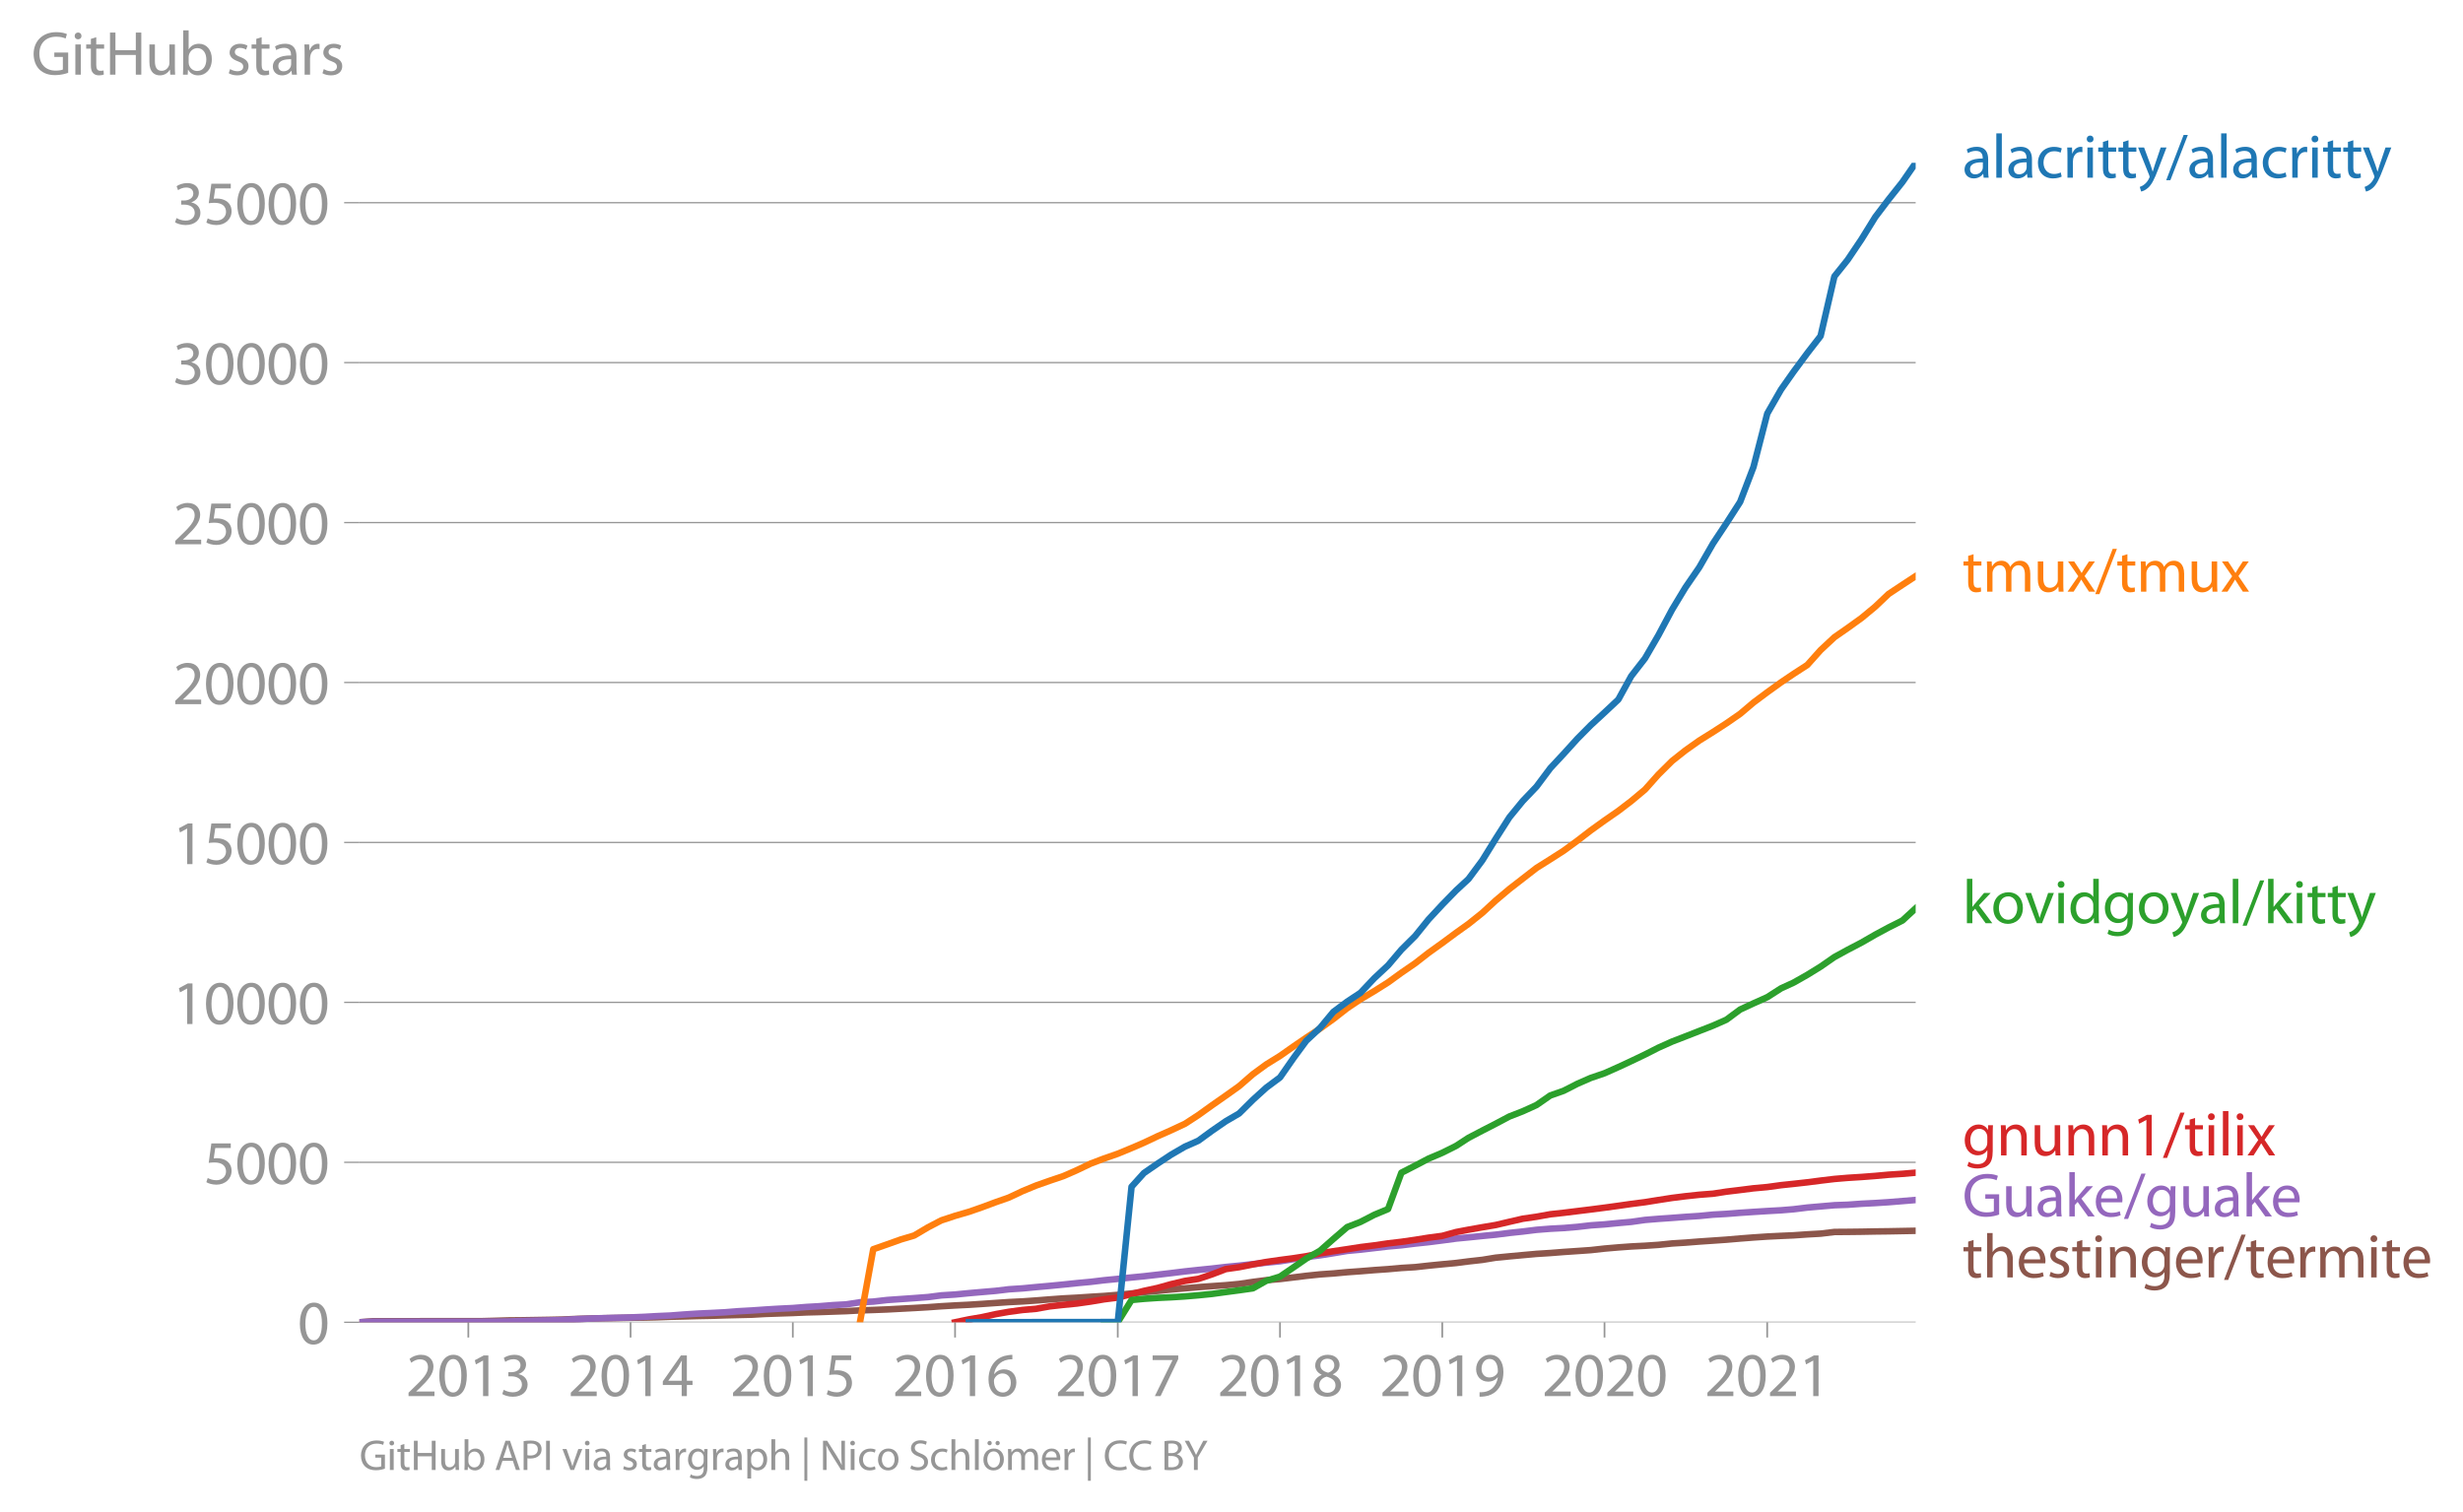 <svg height="462.676" viewBox="0 0 565.194 347.007" width="753.592" xmlns="http://www.w3.org/2000/svg" xmlns:xlink="http://www.w3.org/1999/xlink"><defs><style>*{stroke-linecap:butt;stroke-linejoin:round}</style></defs><g id="figure_1"><path d="M0 347.007h565.194V0H0z" style="fill:none" id="patch_1"/><g id="axes_1"><path d="M82.476 303.48h357.12V37.368H82.476z" style="fill:none" id="patch_2"/><g id="matplotlib.axis_1"><g id="xtick_1"><g id="line2d_1"><defs><path d="M0 0v3.5" id="m210b935ca8" style="stroke:#969696;stroke-width:.4"/></defs><use style="fill:#969696;stroke:#969696;stroke-width:.4" x="107.468" xlink:href="#m210b935ca8" y="303.48"/></g><g style="fill:#969696" transform="matrix(.14 0 0 -.14 93.104 320.42)" id="text_1"><defs><path d="M2944 0v467H1075v13l333 307c877 845 1434 1466 1434 2234 0 595-378 1209-1274 1209-480 0-890-179-1178-422l180-397c192 160 505 352 883 352 621 0 825-390 825-813-6-627-486-1164-1548-2176L288 346V0h2656z" id="MyriadPro-Regular-32" transform="scale(.016)"/><path d="M1677 4230c-845 0-1447-768-1447-2163C243 691 794-70 1606-70c922 0 1447 780 1447 2195 0 1325-499 2105-1376 2105zm-32-435c582 0 845-672 845-1696 0-1062-276-1734-852-1734-512 0-844 614-844 1696 0 1133 358 1734 851 1734z" id="MyriadPro-Regular-30" transform="scale(.016)"/><path d="M1510 0h544v4160h-480l-908-486 108-429 724 390h12V0z" id="MyriadPro-Regular-31" transform="scale(.016)"/><path d="M269 211C474 77 883-70 1350-70c999 0 1517 582 1517 1248 0 582-416 966-928 1068v13c512 186 768 551 768 979 0 506-371 992-1190 992-448 0-871-160-1088-320l147-409c179 128 499 275 832 275 518 0 730-294 730-627 0-493-519-704-928-704H896v-423h314c544 0 1068-249 1075-832 6-345-218-806-941-806-390 0-762 160-922 262L269 211z" id="MyriadPro-Regular-33" transform="scale(.016)"/></defs><use xlink:href="#MyriadPro-Regular-32"/><use x="51.3" xlink:href="#MyriadPro-Regular-30"/><use x="102.6" xlink:href="#MyriadPro-Regular-31"/><use x="153.9" xlink:href="#MyriadPro-Regular-33"/></g></g><g id="xtick_2"><use style="fill:#969696;stroke:#969696;stroke-width:.4" x="144.699" xlink:href="#m210b935ca8" y="303.48" id="line2d_2"/><g style="fill:#969696" transform="matrix(.14 0 0 -.14 130.336 320.42)" id="text_2"><defs><path d="M2560 0v1133h582v441h-582v2586h-608L96 1504v-371h1933V0h531zM666 1574v13l1017 1415c115 192 218 371 346 614h19c-13-218-19-435-19-653V1574H666z" id="MyriadPro-Regular-34" transform="scale(.016)"/></defs><use xlink:href="#MyriadPro-Regular-32"/><use x="51.3" xlink:href="#MyriadPro-Regular-30"/><use x="102.6" xlink:href="#MyriadPro-Regular-31"/><use x="153.9" xlink:href="#MyriadPro-Regular-34"/></g></g><g id="xtick_3"><use style="fill:#969696;stroke:#969696;stroke-width:.4" x="181.931" xlink:href="#m210b935ca8" y="303.48" id="line2d_3"/><g style="fill:#969696" transform="matrix(.14 0 0 -.14 167.568 320.42)" id="text_3"><defs><path d="M2771 4160H781L512 2163c154 19 339 45 576 45 832 0 1190-384 1197-922 0-556-455-902-986-902-377 0-717 128-889 230L269 186C467 58 851-70 1306-70c902 0 1548 608 1548 1420 0 525-268 884-595 1069-256 154-576 224-896 224-153 0-243-13-339-25l160 1068h1587v474z" id="MyriadPro-Regular-35" transform="scale(.016)"/></defs><use xlink:href="#MyriadPro-Regular-32"/><use x="51.3" xlink:href="#MyriadPro-Regular-30"/><use x="102.6" xlink:href="#MyriadPro-Regular-31"/><use x="153.9" xlink:href="#MyriadPro-Regular-35"/></g></g><g id="xtick_4"><use style="fill:#969696;stroke:#969696;stroke-width:.4" x="219.163" xlink:href="#m210b935ca8" y="303.48" id="line2d_4"/><g style="fill:#969696" transform="matrix(.14 0 0 -.14 204.8 320.42)" id="text_4"><defs><path d="M2662 4224c-102 0-243-6-409-32-525-64-986-275-1331-614-410-410-704-1056-704-1876C218 621 800-70 1690-70c864 0 1382 704 1382 1465 0 813-518 1344-1254 1344-461 0-807-217-1005-480h-19c96 685 563 1331 1446 1479 160 25 307 32 422 25v461zM1690 365c-589 0-903 505-916 1190 0 103 26 186 64 250 154 301 468 512 807 512 518 0 857-359 857-954s-326-998-806-998h-6z" id="MyriadPro-Regular-36" transform="scale(.016)"/></defs><use xlink:href="#MyriadPro-Regular-32"/><use x="51.3" xlink:href="#MyriadPro-Regular-30"/><use x="102.6" xlink:href="#MyriadPro-Regular-31"/><use x="153.9" xlink:href="#MyriadPro-Regular-36"/></g></g><g id="xtick_5"><use style="fill:#969696;stroke:#969696;stroke-width:.4" x="256.497" xlink:href="#m210b935ca8" y="303.48" id="line2d_5"/><g style="fill:#969696" transform="matrix(.14 0 0 -.14 242.134 320.42)" id="text_5"><defs><path d="M365 4160v-467h2035v-13L595 0h583l1811 3789v371H365z" id="MyriadPro-Regular-37" transform="scale(.016)"/></defs><use xlink:href="#MyriadPro-Regular-32"/><use x="51.3" xlink:href="#MyriadPro-Regular-30"/><use x="102.6" xlink:href="#MyriadPro-Regular-31"/><use x="153.9" xlink:href="#MyriadPro-Regular-37"/></g></g><g id="xtick_6"><use style="fill:#969696;stroke:#969696;stroke-width:.4" x="293.729" xlink:href="#m210b935ca8" y="303.48" id="line2d_6"/><g style="fill:#969696" transform="matrix(.14 0 0 -.14 279.366 320.42)" id="text_6"><defs><path d="M1062 2170c-512-218-825-589-825-1114C237 448 762-70 1632-70c794 0 1414 486 1414 1209 0 506-320 871-838 1075v20c512 243 685 620 685 972 0 519-403 1024-1210 1024-729 0-1286-448-1286-1107 0-358 198-717 659-934l6-19zm583-1831c-531 0-851 371-832 794 0 397 262 717 749 857 563-160 915-403 915-908 0-423-327-743-832-743zm6 3488c506 0 704-345 704-678 0-378-275-634-633-755-480 128-794 352-794 768 0 358 256 665 723 665z" id="MyriadPro-Regular-38" transform="scale(.016)"/></defs><use xlink:href="#MyriadPro-Regular-32"/><use x="51.3" xlink:href="#MyriadPro-Regular-30"/><use x="102.6" xlink:href="#MyriadPro-Regular-31"/><use x="153.9" xlink:href="#MyriadPro-Regular-38"/></g></g><g id="xtick_7"><use style="fill:#969696;stroke:#969696;stroke-width:.4" x="330.961" xlink:href="#m210b935ca8" y="303.48" id="line2d_7"/><g style="fill:#969696" transform="matrix(.14 0 0 -.14 316.598 320.42)" id="text_7"><defs><path d="M614-64c135-6 314 0 519 32 448 51 889 243 1209 557 410 397 717 1037 717 1952 0 1062-525 1753-1376 1753S262 3539 262 2752c0-710 480-1274 1229-1274 416 0 749 167 979 448h20c-77-492-276-857-551-1107-237-224-544-358-870-403-192-19-333-32-455-19V-64zm1024 3866c589 0 852-544 852-1255 0-89-20-153-52-205-147-249-441-435-819-435-486 0-800 365-800 883 0 589 339 1012 813 1012h6z" id="MyriadPro-Regular-39" transform="scale(.016)"/></defs><use xlink:href="#MyriadPro-Regular-32"/><use x="51.3" xlink:href="#MyriadPro-Regular-30"/><use x="102.6" xlink:href="#MyriadPro-Regular-31"/><use x="153.9" xlink:href="#MyriadPro-Regular-39"/></g></g><g id="xtick_8"><use style="fill:#969696;stroke:#969696;stroke-width:.4" x="368.193" xlink:href="#m210b935ca8" y="303.48" id="line2d_8"/><g style="fill:#969696" transform="matrix(.14 0 0 -.14 353.83 320.42)" id="text_8"><use xlink:href="#MyriadPro-Regular-32"/><use x="51.3" xlink:href="#MyriadPro-Regular-30"/><use x="102.6" xlink:href="#MyriadPro-Regular-32"/><use x="153.9" xlink:href="#MyriadPro-Regular-30"/></g></g><g id="xtick_9"><use style="fill:#969696;stroke:#969696;stroke-width:.4" x="405.527" xlink:href="#m210b935ca8" y="303.48" id="line2d_9"/><g style="fill:#969696" transform="matrix(.14 0 0 -.14 391.163 320.42)" id="text_9"><use xlink:href="#MyriadPro-Regular-32"/><use x="51.3" xlink:href="#MyriadPro-Regular-30"/><use x="102.6" xlink:href="#MyriadPro-Regular-32"/><use x="153.9" xlink:href="#MyriadPro-Regular-31"/></g></g></g><g id="matplotlib.axis_2"><g id="ytick_1"><path clip-path="url(#pfa9bea410c)" d="M82.476 303.48h357.12" style="fill:none;stroke:#969696;stroke-linecap:square;stroke-width:.3" id="line2d_10"/><g id="line2d_11"><defs><path d="M0 0h-3.5" id="mf77816d823" style="stroke:#969696;stroke-width:.3"/></defs><use style="fill:#969696;stroke:#969696;stroke-width:.3" x="82.476" xlink:href="#mf77816d823" y="303.48"/></g><use xlink:href="#MyriadPro-Regular-30" style="fill:#969696" transform="matrix(.14 0 0 -.14 68.295 308.45)" id="text_10"/></g><g id="ytick_2"><path clip-path="url(#pfa9bea410c)" d="M82.476 266.772h357.12" style="fill:none;stroke:#969696;stroke-linecap:square;stroke-width:.3" id="line2d_12"/><use style="fill:#969696;stroke:#969696;stroke-width:.3" x="82.476" xlink:href="#mf77816d823" y="266.772" id="line2d_13"/><g style="fill:#969696" transform="matrix(.14 0 0 -.14 46.75 271.742)" id="text_11"><use xlink:href="#MyriadPro-Regular-35"/><use x="51.3" xlink:href="#MyriadPro-Regular-30"/><use x="102.6" xlink:href="#MyriadPro-Regular-30"/><use x="153.9" xlink:href="#MyriadPro-Regular-30"/></g></g><g id="ytick_3"><path clip-path="url(#pfa9bea410c)" d="M82.476 230.063h357.12" style="fill:none;stroke:#969696;stroke-linecap:square;stroke-width:.3" id="line2d_14"/><use style="fill:#969696;stroke:#969696;stroke-width:.3" x="82.476" xlink:href="#mf77816d823" y="230.063" id="line2d_15"/><g style="fill:#969696" transform="matrix(.14 0 0 -.14 39.568 235.033)" id="text_12"><use xlink:href="#MyriadPro-Regular-31"/><use x="51.3" xlink:href="#MyriadPro-Regular-30"/><use x="102.6" xlink:href="#MyriadPro-Regular-30"/><use x="153.9" xlink:href="#MyriadPro-Regular-30"/><use x="205.2" xlink:href="#MyriadPro-Regular-30"/></g></g><g id="ytick_4"><path clip-path="url(#pfa9bea410c)" d="M82.476 193.355h357.12" style="fill:none;stroke:#969696;stroke-linecap:square;stroke-width:.3" id="line2d_16"/><use style="fill:#969696;stroke:#969696;stroke-width:.3" x="82.476" xlink:href="#mf77816d823" y="193.355" id="line2d_17"/><g style="fill:#969696" transform="matrix(.14 0 0 -.14 39.568 198.325)" id="text_13"><use xlink:href="#MyriadPro-Regular-31"/><use x="51.3" xlink:href="#MyriadPro-Regular-35"/><use x="102.6" xlink:href="#MyriadPro-Regular-30"/><use x="153.9" xlink:href="#MyriadPro-Regular-30"/><use x="205.2" xlink:href="#MyriadPro-Regular-30"/></g></g><g id="ytick_5"><path clip-path="url(#pfa9bea410c)" d="M82.476 156.647h357.12" style="fill:none;stroke:#969696;stroke-linecap:square;stroke-width:.3" id="line2d_18"/><use style="fill:#969696;stroke:#969696;stroke-width:.3" x="82.476" xlink:href="#mf77816d823" y="156.647" id="line2d_19"/><g style="fill:#969696" transform="matrix(.14 0 0 -.14 39.568 161.617)" id="text_14"><use xlink:href="#MyriadPro-Regular-32"/><use x="51.3" xlink:href="#MyriadPro-Regular-30"/><use x="102.6" xlink:href="#MyriadPro-Regular-30"/><use x="153.9" xlink:href="#MyriadPro-Regular-30"/><use x="205.2" xlink:href="#MyriadPro-Regular-30"/></g></g><g id="ytick_6"><path clip-path="url(#pfa9bea410c)" d="M82.476 119.939h357.12" style="fill:none;stroke:#969696;stroke-linecap:square;stroke-width:.3" id="line2d_20"/><use style="fill:#969696;stroke:#969696;stroke-width:.3" x="82.476" xlink:href="#mf77816d823" y="119.939" id="line2d_21"/><g style="fill:#969696" transform="matrix(.14 0 0 -.14 39.568 124.909)" id="text_15"><use xlink:href="#MyriadPro-Regular-32"/><use x="51.3" xlink:href="#MyriadPro-Regular-35"/><use x="102.6" xlink:href="#MyriadPro-Regular-30"/><use x="153.9" xlink:href="#MyriadPro-Regular-30"/><use x="205.2" xlink:href="#MyriadPro-Regular-30"/></g></g><g id="ytick_7"><path clip-path="url(#pfa9bea410c)" d="M82.476 83.23h357.12" style="fill:none;stroke:#969696;stroke-linecap:square;stroke-width:.3" id="line2d_22"/><use style="fill:#969696;stroke:#969696;stroke-width:.3" x="82.476" xlink:href="#mf77816d823" y="83.231" id="line2d_23"/><g style="fill:#969696" transform="matrix(.14 0 0 -.14 39.568 88.2)" id="text_16"><use xlink:href="#MyriadPro-Regular-33"/><use x="51.3" xlink:href="#MyriadPro-Regular-30"/><use x="102.6" xlink:href="#MyriadPro-Regular-30"/><use x="153.9" xlink:href="#MyriadPro-Regular-30"/><use x="205.2" xlink:href="#MyriadPro-Regular-30"/></g></g><g id="ytick_8"><path clip-path="url(#pfa9bea410c)" d="M82.476 46.523h357.12" style="fill:none;stroke:#969696;stroke-linecap:square;stroke-width:.3" id="line2d_24"/><use style="fill:#969696;stroke:#969696;stroke-width:.3" x="82.476" xlink:href="#mf77816d823" y="46.523" id="line2d_25"/><g style="fill:#969696" transform="matrix(.14 0 0 -.14 39.568 51.493)" id="text_17"><use xlink:href="#MyriadPro-Regular-33"/><use x="51.3" xlink:href="#MyriadPro-Regular-35"/><use x="102.6" xlink:href="#MyriadPro-Regular-30"/><use x="153.9" xlink:href="#MyriadPro-Regular-30"/><use x="205.2" xlink:href="#MyriadPro-Regular-30"/></g></g><g style="fill:#969696" transform="matrix(.14 0 0 -.14 7.2 17.14)" id="text_18"><defs><path d="M3770 2266H2349v-448h877V531c-128-64-378-115-743-115-1005 0-1664 646-1664 1741 0 1081 685 1734 1735 1734 435 0 723-83 953-185l135 454c-186 90-576 198-1076 198-1446 0-2329-940-2336-2227 0-672 231-1248 602-1606 422-403 960-570 1613-570 582 0 1075 147 1325 237v2074z" id="MyriadPro-Regular-47" transform="scale(.016)"/><path d="M1030 0v3098H467V0h563zM749 4320c-205 0-352-154-352-352 0-192 141-346 339-346 224 0 365 154 358 346 0 198-134 352-345 352z" id="MyriadPro-Regular-69" transform="scale(.016)"/><path d="M595 3667v-569H115v-429h480V979c0-365 58-640 218-806C947 19 1158-70 1421-70c217 0 390 38 499 83l-26 422c-83-25-172-38-326-38-314 0-422 217-422 601v1671h806v429h-806v742l-551-173z" id="MyriadPro-Regular-74" transform="scale(.016)"/><path d="M486 4314V0h557v2022h2087V0h563v4314h-563V2509H1043v1805H486z" id="MyriadPro-Regular-48" transform="scale(.016)"/><path d="M3059 3098h-563V1197c0-103-19-205-51-288-103-250-365-512-743-512-512 0-691 397-691 985v1716H448V1286C448 198 1030-70 1517-70c550 0 877 326 1024 576h13l32-506h499c-19 243-26 525-26 845v2253z" id="MyriadPro-Regular-75" transform="scale(.016)"/><path d="M467 800c0-275-13-589-25-800h486l26 512h19c230-410 589-582 1037-582 691 0 1388 550 1388 1657 7 941-537 1581-1305 1581-499 0-858-224-1056-570h-13v1946H467V800zm557 998c0 90 19 167 32 231 115 429 474 691 858 691 601 0 921-531 921-1152 0-710-352-1190-941-1190-409 0-736 268-844 659-13 64-26 134-26 205v556z" id="MyriadPro-Regular-62" transform="scale(.016)"/><path d="M250 147C467 19 781-70 1120-70c736 0 1158 390 1158 934 0 461-275 730-812 934-404 154-589 269-589 525 0 231 185 423 518 423 288 0 512-103 634-180l141 410c-173 102-448 192-762 192-666 0-1069-410-1069-909 0-371 263-678 819-877 416-153 576-300 576-569 0-256-192-461-601-461-282 0-576 115-743 224L250 147z" id="MyriadPro-Regular-73" transform="scale(.016)"/><path d="M2643 1901c0 621-230 1267-1177 1267-391 0-762-109-1018-275l128-371c218 140 518 230 806 230 634 0 704-461 704-717v-64C890 1978 224 1568 224 819c0-448 320-889 947-889 442 0 775 217 947 460h20l44-390h512c-38 211-51 474-51 742v1159zm-544-858c0-57-13-121-32-179-89-262-345-518-749-518-288 0-531 172-531 537 0 602 698 711 1312 698v-538z" id="MyriadPro-Regular-61" transform="scale(.016)"/><path d="M467 0h557v1651c0 96 13 186 26 263 76 422 358 723 755 723 77 0 134-7 192-19v531c-51 13-96 19-160 19-378 0-717-262-858-678h-25l-20 608H442c19-288 25-602 25-967V0z" id="MyriadPro-Regular-72" transform="scale(.016)"/></defs><use xlink:href="#MyriadPro-Regular-47"/><use x="64.6" xlink:href="#MyriadPro-Regular-69"/><use x="88" xlink:href="#MyriadPro-Regular-74"/><use x="121.1" xlink:href="#MyriadPro-Regular-48"/><use x="186.3" xlink:href="#MyriadPro-Regular-75"/><use x="241.4" xlink:href="#MyriadPro-Regular-62"/><use x="298.3" xlink:href="#MyriadPro-Regular-20"/><use x="319.5" xlink:href="#MyriadPro-Regular-73"/><use x="359.1" xlink:href="#MyriadPro-Regular-74"/><use x="392.2" xlink:href="#MyriadPro-Regular-61"/><use x="440.4" xlink:href="#MyriadPro-Regular-72"/><use x="473.1" xlink:href="#MyriadPro-Regular-73"/></g></g><path clip-path="url(#pfa9bea410c)" d="m82.476 303.48 3.162-.243h9.385l3.06-.007 3.162-.007h9.385l2.856-.074 3.162-.095 3.06-.03 3.162-.05 3.06-.052 3.163-.066 3.162-.14 3.06-.088 3.162-.073 3.06-.052 3.162-.066 3.163-.036 2.856-.067 3.162-.117 3.06-.073 3.162-.089 3.06-.058 3.162-.103 3.163-.08 3.06-.074 3.162-.176 3.06-.103 3.162-.103 3.162-.14 2.857-.073 3.162-.11 3.06-.103 3.162-.169 3.06-.102 3.162-.118 3.163-.169 3.06-.161 3.162-.184 3.06-.22 3.162-.184 3.162-.154 2.958-.19 3.163-.22 3.06-.206 3.162-.155 3.06-.213 3.162-.25 3.162-.227 3.06-.161 3.163-.213 3.06-.184 3.162-.257 3.162-.323 2.856-.3 3.162-.287 3.06-.316 3.163-.279 3.06-.264 3.162-.228 3.162-.22 3.06-.286 3.163-.47 3.06-.396 3.162-.265 3.162-.382 2.856-.352 3.162-.33 3.06-.213 3.163-.294 3.06-.22 3.162-.257 3.162-.22 3.06-.272 3.162-.19 3.06-.339 3.163-.315 3.162-.294 2.856-.367 3.162-.352 3.06-.5 3.163-.308 3.06-.279 3.162-.286 3.162-.199 3.06-.242 3.162-.213 3.06-.213 3.163-.352 3.162-.272 2.958-.213 3.162-.161 3.06-.206 3.162-.323 3.06-.19 3.163-.25 3.162-.213 3.06-.213 3.162-.272 3.06-.235 3.163-.212 3.162-.155 2.856-.124 3.162-.22 3.06-.17 3.162-.381 3.06-.022 3.163-.037 3.162-.059 3.06-.036 3.162-.06 3.06-.058" style="fill:none;stroke:#8c564b;stroke-linecap:square;stroke-width:1.5" id="line2d_26"/><path clip-path="url(#pfa9bea410c)" d="m82.476 303.48 3.162-.14H110.63l2.856-.007 3.162-.037 3.06-.103 3.162-.08 3.06-.066 3.163-.081 3.162-.198 3.06-.14 3.162-.095 3.06-.081 3.162-.08 3.163-.133 2.856-.161 3.162-.14 3.06-.235 3.162-.205 3.06-.14 3.162-.161 3.163-.25 3.06-.169 3.162-.22 3.06-.184 3.162-.154 3.162-.25 2.857-.161 3.162-.257 3.06-.169 3.162-.492 3.06-.154 3.162-.36 3.163-.22 3.06-.213 3.162-.242 3.06-.39 3.162-.197 3.162-.309 2.958-.257 3.163-.271 3.06-.367 3.162-.206 3.06-.294 3.162-.279 3.162-.308 3.06-.323 3.163-.294 3.06-.367 3.162-.308 3.162-.33 2.856-.28 3.162-.36 3.06-.359 3.163-.39 3.06-.33 3.162-.322 3.162-.368 3.06-.3 3.163-.353 3.06-.338 3.162-.315 3.162-.5 2.856-.455 3.162-.41 3.06-.485 3.163-.53 3.06-.285 3.162-.367 3.162-.368 3.06-.271 3.162-.39 3.06-.322 3.163-.404 3.162-.426 2.856-.272 3.162-.323 3.06-.293 3.163-.404 3.06-.323 3.162-.39 3.162-.249 3.06-.161 3.162-.265 3.06-.352 3.163-.22 3.162-.309 2.958-.264 3.162-.448 3.06-.25 3.162-.22 3.06-.235 3.163-.205 3.162-.308 3.06-.17 3.162-.249 3.06-.206 3.163-.198 3.162-.176 2.856-.235 3.162-.389 3.06-.264 3.162-.272 3.06-.11 3.163-.228 3.162-.161 3.06-.198 3.162-.257 3.06-.25" style="fill:none;stroke:#9467bd;stroke-linecap:square;stroke-width:1.5" id="line2d_27"/><path clip-path="url(#pfa9bea410c)" d="m219.163 303.48 3.162-.661 2.958-.5 3.163-.697 3.06-.543 3.162-.426 3.06-.264 3.162-.558 3.162-.352 3.06-.301 3.163-.448 3.06-.514 3.162-.397 3.162-.815 2.856-.726 3.162-.683 3.06-.852 3.163-.749 3.06-.462 3.162-1.05 3.162-1.211 3.06-.434 3.163-.638 3.06-.558 3.162-.455 3.162-.419 2.856-.44 3.162-.654 3.06-.499 3.163-.47 3.06-.477 3.162-.39 3.162-.462 3.06-.36 3.162-.455 3.06-.492 3.163-.418 3.162-.874 2.856-.543 3.162-.558 3.06-.514 3.163-.741 3.06-.705 3.162-.455 3.162-.573 3.06-.33 3.162-.39 3.06-.374 3.163-.411 3.162-.433 2.958-.426 3.162-.404 3.06-.492 3.162-.491 3.06-.382 3.163-.338 3.162-.242 3.06-.47 3.162-.382 3.06-.389 3.163-.286 3.162-.433 2.856-.301 3.162-.353 3.06-.396 3.162-.375 3.06-.257 3.163-.198 3.162-.242 3.06-.28 3.162-.205 3.06-.264" style="fill:none;stroke:#d62728;stroke-linecap:square;stroke-width:1.5" id="line2d_28"/><g style="fill:#1f77b4" transform="matrix(.14 0 0 -.14 450.31 40.791)" id="text_19"><defs><path d="M467 0h563v4544H467V0z" id="MyriadPro-Regular-6c" transform="scale(.016)"/><path d="M2579 538c-160-71-371-154-691-154-614 0-1075 442-1075 1158 0 647 384 1172 1094 1172 307 0 519-71 653-148l128 436c-154 76-448 160-781 160-1011 0-1664-692-1664-1645C243 570 851-70 1786-70c416 0 742 108 889 185l-96 423z" id="MyriadPro-Regular-63" transform="scale(.016)"/><path d="M58 3098 1203 243c26-70 39-115 39-147s-20-77-45-134c-128-288-320-506-474-628-166-140-352-230-493-275l141-473c141 25 416 121 691 364 384 333 660 877 1063 1940l845 2208h-596l-614-1818c-77-224-141-461-198-646h-13c-51 185-128 428-199 633L672 3098H58z" id="MyriadPro-Regular-79" transform="scale(.016)"/><path d="m422-256 1792 4640h-435L-6-256h428z" id="MyriadPro-Regular-2f" transform="scale(.016)"/></defs><use xlink:href="#MyriadPro-Regular-61"/><use x="48.2" xlink:href="#MyriadPro-Regular-6c"/><use x="71.8" xlink:href="#MyriadPro-Regular-61"/><use x="120" xlink:href="#MyriadPro-Regular-63"/><use x="164.8" xlink:href="#MyriadPro-Regular-72"/><use x="197.5" xlink:href="#MyriadPro-Regular-69"/><use x="220.9" xlink:href="#MyriadPro-Regular-74"/><use x="254" xlink:href="#MyriadPro-Regular-74"/><use x="287.1" xlink:href="#MyriadPro-Regular-79"/><use x="334.2" xlink:href="#MyriadPro-Regular-2f"/><use x="368.5" xlink:href="#MyriadPro-Regular-61"/><use x="416.7" xlink:href="#MyriadPro-Regular-6c"/><use x="440.3" xlink:href="#MyriadPro-Regular-61"/><use x="488.5" xlink:href="#MyriadPro-Regular-63"/><use x="533.3" xlink:href="#MyriadPro-Regular-72"/><use x="566" xlink:href="#MyriadPro-Regular-69"/><use x="589.4" xlink:href="#MyriadPro-Regular-74"/><use x="622.5" xlink:href="#MyriadPro-Regular-74"/><use x="655.6" xlink:href="#MyriadPro-Regular-79"/></g><g style="fill:#ff7f0e" transform="matrix(.14 0 0 -.14 450.31 135.798)" id="text_20"><defs><path d="M467 0h551v1869c0 96 12 192 44 275 90 282 346 563 698 563 429 0 646-358 646-851V0h551v1914c0 102 19 204 45 281 96 275 345 512 665 512 455 0 672-358 672-953V0h551v1824c0 1075-608 1344-1018 1344-294 0-499-77-685-218-128-96-249-230-345-403h-13c-135 365-455 621-877 621-512 0-800-275-973-570h-19l-26 500H442c19-256 25-519 25-839V0z" id="MyriadPro-Regular-6d" transform="scale(.016)"/><path d="m102 3098 1050-1517L51 0h621l448 698c115 185 224 345 326 537h13c109-185 211-358 333-537L2246 0h640L1798 1600l1056 1498h-608l-435-660c-102-166-205-326-307-512h-19c-103 173-199 333-314 506l-441 666H102z" id="MyriadPro-Regular-78" transform="scale(.016)"/></defs><use xlink:href="#MyriadPro-Regular-74"/><use x="33.1" xlink:href="#MyriadPro-Regular-6d"/><use x="116.5" xlink:href="#MyriadPro-Regular-75"/><use x="171.6" xlink:href="#MyriadPro-Regular-78"/><use x="217.9" xlink:href="#MyriadPro-Regular-2f"/><use x="252.2" xlink:href="#MyriadPro-Regular-74"/><use x="285.3" xlink:href="#MyriadPro-Regular-6d"/><use x="368.7" xlink:href="#MyriadPro-Regular-75"/><use x="423.8" xlink:href="#MyriadPro-Regular-78"/></g><g style="fill:#2ca02c" transform="matrix(.14 0 0 -.14 450.31 211.888)" id="text_21"><defs><path d="M1024 4544H467V0h557v1165l288 320L2381 0h685L1702 1824l1197 1274h-678l-909-1069c-90-109-198-243-275-352h-13v2867z" id="MyriadPro-Regular-6b" transform="scale(.016)"/><path d="M1779 3168c-857 0-1536-608-1536-1645C243 544 890-70 1728-70c749 0 1542 499 1542 1644 0 948-601 1594-1491 1594zm-13-422c666 0 928-666 928-1191 0-697-403-1203-940-1203-551 0-941 512-941 1190 0 589 288 1204 953 1204z" id="MyriadPro-Regular-6f" transform="scale(.016)"/><path d="M83 3098 1261 0h537l1216 3098h-588l-602-1741c-102-282-192-538-262-794h-20c-64 256-147 512-249 794L685 3098H83z" id="MyriadPro-Regular-76" transform="scale(.016)"/><path d="M2579 4544V2694h-13c-140 250-460 474-934 474-755 0-1395-634-1389-1664C243 563 819-70 1568-70c506 0 883 262 1056 608h13l25-538h506c-19 211-26 525-26 800v3744h-563zm0-3245c0-89-6-166-25-243-103-422-448-672-826-672-608 0-915 518-915 1146 0 684 345 1196 928 1196 422 0 729-294 813-652 19-71 25-167 25-237v-538z" id="MyriadPro-Regular-64" transform="scale(.016)"/><path d="M3110 2246c0 378 13 628 26 852h-493l-25-468h-13c-135 256-429 538-967 538-710 0-1395-595-1395-1645C243 666 794 13 1562 13c480 0 812 230 985 518h13V186c0-781-422-1082-998-1082-384 0-704 115-909 243l-141-429c250-166 659-256 1030-256 391 0 826 90 1127 372 301 268 441 704 441 1414v1798zm-556-928c0-96-13-204-45-300-122-359-435-576-781-576-608 0-915 505-915 1113 0 717 384 1171 921 1171 410 0 685-268 788-595 25-77 32-160 32-256v-557z" id="MyriadPro-Regular-67" transform="scale(.016)"/></defs><use xlink:href="#MyriadPro-Regular-6b"/><use x="46.9" xlink:href="#MyriadPro-Regular-6f"/><use x="101.8" xlink:href="#MyriadPro-Regular-76"/><use x="149.9" xlink:href="#MyriadPro-Regular-69"/><use x="173.3" xlink:href="#MyriadPro-Regular-64"/><use x="229.7" xlink:href="#MyriadPro-Regular-67"/><use x="285.6" xlink:href="#MyriadPro-Regular-6f"/><use x="340.5" xlink:href="#MyriadPro-Regular-79"/><use x="387.6" xlink:href="#MyriadPro-Regular-61"/><use x="435.8" xlink:href="#MyriadPro-Regular-6c"/><use x="459.4" xlink:href="#MyriadPro-Regular-2f"/><use x="493.7" xlink:href="#MyriadPro-Regular-6b"/><use x="540.6" xlink:href="#MyriadPro-Regular-69"/><use x="564" xlink:href="#MyriadPro-Regular-74"/><use x="597.1" xlink:href="#MyriadPro-Regular-74"/><use x="630.2" xlink:href="#MyriadPro-Regular-79"/></g><g style="fill:#d62728" transform="matrix(.14 0 0 -.14 450.31 265.19)" id="text_22"><defs><path d="M467 0h563v1862c0 96 13 192 39 263 96 313 384 576 755 576 531 0 717-416 717-915V0h563v1850c0 1062-666 1318-1094 1318-512 0-871-288-1024-582h-13l-32 512H442c19-256 25-519 25-839V0z" id="MyriadPro-Regular-6e" transform="scale(.016)"/></defs><use xlink:href="#MyriadPro-Regular-67"/><use x="55.9" xlink:href="#MyriadPro-Regular-6e"/><use x="111.4" xlink:href="#MyriadPro-Regular-75"/><use x="166.5" xlink:href="#MyriadPro-Regular-6e"/><use x="222" xlink:href="#MyriadPro-Regular-6e"/><use x="277.5" xlink:href="#MyriadPro-Regular-31"/><use x="328.8" xlink:href="#MyriadPro-Regular-2f"/><use x="363.1" xlink:href="#MyriadPro-Regular-74"/><use x="396.2" xlink:href="#MyriadPro-Regular-69"/><use x="419.6" xlink:href="#MyriadPro-Regular-6c"/><use x="443.2" xlink:href="#MyriadPro-Regular-69"/><use x="466.6" xlink:href="#MyriadPro-Regular-78"/></g><g style="fill:#9467bd" transform="matrix(.14 0 0 -.14 450.31 279.19)" id="text_23"><defs><path d="M2957 1446c6 58 19 148 19 263 0 569-269 1459-1280 1459-902 0-1453-736-1453-1670C243 563 813-70 1766-70c493 0 832 108 1031 198l-96 403c-211-89-455-160-858-160-563 0-1049 314-1062 1075h2176zM787 1850c45 390 295 915 864 915 634 0 787-557 781-915H787z" id="MyriadPro-Regular-65" transform="scale(.016)"/></defs><use xlink:href="#MyriadPro-Regular-47"/><use x="64.6" xlink:href="#MyriadPro-Regular-75"/><use x="119.7" xlink:href="#MyriadPro-Regular-61"/><use x="167.9" xlink:href="#MyriadPro-Regular-6b"/><use x="214.8" xlink:href="#MyriadPro-Regular-65"/><use x="264.9" xlink:href="#MyriadPro-Regular-2f"/><use x="299.2" xlink:href="#MyriadPro-Regular-67"/><use x="355.1" xlink:href="#MyriadPro-Regular-75"/><use x="410.2" xlink:href="#MyriadPro-Regular-61"/><use x="458.4" xlink:href="#MyriadPro-Regular-6b"/><use x="505.3" xlink:href="#MyriadPro-Regular-65"/></g><g style="fill:#8c564b" transform="matrix(.14 0 0 -.14 450.31 293.19)" id="text_24"><defs><path d="M467 0h563v1869c0 109 7 192 39 269 102 307 390 563 755 563 531 0 717-423 717-922V0h563v1843c0 1069-666 1325-1082 1325-211 0-409-64-576-160-172-96-313-237-403-397h-13v1933H467V0z" id="MyriadPro-Regular-68" transform="scale(.016)"/></defs><use xlink:href="#MyriadPro-Regular-74"/><use x="33.1" xlink:href="#MyriadPro-Regular-68"/><use x="88.6" xlink:href="#MyriadPro-Regular-65"/><use x="138.7" xlink:href="#MyriadPro-Regular-73"/><use x="178.3" xlink:href="#MyriadPro-Regular-74"/><use x="211.4" xlink:href="#MyriadPro-Regular-69"/><use x="234.8" xlink:href="#MyriadPro-Regular-6e"/><use x="290.3" xlink:href="#MyriadPro-Regular-67"/><use x="346.2" xlink:href="#MyriadPro-Regular-65"/><use x="396.3" xlink:href="#MyriadPro-Regular-72"/><use x="429" xlink:href="#MyriadPro-Regular-2f"/><use x="463.3" xlink:href="#MyriadPro-Regular-74"/><use x="496.4" xlink:href="#MyriadPro-Regular-65"/><use x="546.5" xlink:href="#MyriadPro-Regular-72"/><use x="579.2" xlink:href="#MyriadPro-Regular-6d"/><use x="662.6" xlink:href="#MyriadPro-Regular-69"/><use x="686" xlink:href="#MyriadPro-Regular-74"/><use x="719.1" xlink:href="#MyriadPro-Regular-65"/></g><g style="fill:#969696" transform="matrix(.097 0 0 -.097 82.476 337.378)" id="text_25"><defs><path d="M2714 1357 3174 0h596L2298 4314h-672L160 0h576l448 1357h1530zm-1415 435 423 1248c83 262 153 525 217 781h13c64-250 128-506 224-787l422-1242H1299z" id="MyriadPro-Regular-41" transform="scale(.016)"/><path d="M486 0h557v1728c128-32 282-38 448-38 544 0 1024 160 1319 473 217 224 332 531 332 922 0 384-140 697-377 902-256 231-659 359-1210 359-448 0-800-39-1069-84V0zm557 3859c96 26 282 45 525 45 614 0 1018-275 1018-845 0-595-410-921-1082-921-186 0-339 12-461 44v1677z" id="MyriadPro-Regular-50" transform="scale(.016)"/><path d="M486 4314V0h557v4314H486z" id="MyriadPro-Regular-49" transform="scale(.016)"/><path d="M467-1267h557V416h13c185-307 544-486 953-486 730 0 1408 550 1408 1664 0 940-563 1574-1312 1574-505 0-870-224-1100-602h-13l-26 532H442c12-295 25-615 25-1012v-3353zm557 3059c0 77 19 160 38 230 109 423 468 698 852 698 595 0 921-531 921-1152 0-710-345-1197-941-1197-403 0-742 269-844 659-13 71-26 148-26 231v531z" id="MyriadPro-Regular-70" transform="scale(.016)"/><path d="M550 4800v-6400h429v6400H550z" id="MyriadPro-Regular-7c" transform="scale(.016)"/><path d="M1011 0v1843c0 717-13 1235-45 1779l20 7c217-467 505-960 806-1440L3162 0h563v4314h-525V2509c0-672 13-1197 64-1773l-13-6c-205 441-454 896-774 1401L1094 4314H486V0h525z" id="MyriadPro-Regular-4e" transform="scale(.016)"/><path d="M269 211C499 58 954-70 1370-70c1017 0 1510 582 1510 1248 0 633-371 985-1101 1267-595 230-857 429-857 832 0 294 224 646 812 646 391 0 679-128 820-205l153 455c-192 109-512 211-953 211-839 0-1396-499-1396-1171 0-608 436-973 1140-1223 582-224 812-454 812-857 0-435-332-736-902-736-384 0-749 128-998 281L269 211z" id="MyriadPro-Regular-53" transform="scale(.016)"/><path d="M1165 3648c185 0 313 154 313 326 0 186-134 327-313 327s-327-147-327-327c0-172 135-326 320-326h7zm1184 0c185 0 313 154 313 326 0 186-134 327-313 327s-320-147-320-327c0-172 128-326 313-326h7zm-570-480c-857 0-1536-608-1536-1645C243 544 890-70 1728-70c749 0 1542 499 1542 1644 0 948-601 1594-1491 1594zm-13-422c666 0 928-666 928-1191 0-697-403-1203-940-1203-551 0-941 512-941 1190 0 589 288 1204 953 1204z" id="MyriadPro-Regular-f6" transform="scale(.016)"/><path d="M3386 582c-224-108-570-179-909-179-1050 0-1658 679-1658 1735 0 1132 672 1779 1683 1779 359 0 660-77 871-179l134 454c-147 77-486 192-1024 192-1337 0-2253-915-2253-2266C230 704 1146-70 2362-70c524 0 934 108 1139 211l-115 441z" id="MyriadPro-Regular-43" transform="scale(.016)"/><path d="M486 13c186-26 480-51 864-51 704 0 1191 128 1492 403 217 211 364 493 364 864 0 640-480 979-889 1081v13c454 167 729 531 729 947 0 340-134 596-358 762-269 218-627 314-1184 314-390 0-774-39-1018-90V13zm557 3865c90 20 237 39 493 39 563 0 947-199 947-704 0-416-345-723-934-723h-506v1388zm0-1811h461c608 0 1114-243 1114-832 0-627-532-838-1108-838-198 0-358 6-467 25v1645z" id="MyriadPro-Regular-42" transform="scale(.016)"/><path d="M2010 0v1837l1446 2477h-634l-620-1191c-167-326-314-608-436-889h-12c-135 300-263 563-429 889L717 4314H83l1363-2484V0h564z" id="MyriadPro-Regular-59" transform="scale(.016)"/></defs><use xlink:href="#MyriadPro-Regular-47"/><use x="64.6" xlink:href="#MyriadPro-Regular-69"/><use x="88" xlink:href="#MyriadPro-Regular-74"/><use x="121.1" xlink:href="#MyriadPro-Regular-48"/><use x="186.3" xlink:href="#MyriadPro-Regular-75"/><use x="241.4" xlink:href="#MyriadPro-Regular-62"/><use x="298.3" xlink:href="#MyriadPro-Regular-20"/><use x="319.5" xlink:href="#MyriadPro-Regular-41"/><use x="380.7" xlink:href="#MyriadPro-Regular-50"/><use x="433.9" xlink:href="#MyriadPro-Regular-49"/><use x="457.8" xlink:href="#MyriadPro-Regular-20"/><use x="479" xlink:href="#MyriadPro-Regular-76"/><use x="527.1" xlink:href="#MyriadPro-Regular-69"/><use x="550.5" xlink:href="#MyriadPro-Regular-61"/><use x="598.7" xlink:href="#MyriadPro-Regular-20"/><use x="619.9" xlink:href="#MyriadPro-Regular-73"/><use x="659.5" xlink:href="#MyriadPro-Regular-74"/><use x="692.6" xlink:href="#MyriadPro-Regular-61"/><use x="740.8" xlink:href="#MyriadPro-Regular-72"/><use x="773.5" xlink:href="#MyriadPro-Regular-67"/><use x="829.4" xlink:href="#MyriadPro-Regular-72"/><use x="862.1" xlink:href="#MyriadPro-Regular-61"/><use x="910.3" xlink:href="#MyriadPro-Regular-70"/><use x="967.2" xlink:href="#MyriadPro-Regular-68"/><use x="1022.7" xlink:href="#MyriadPro-Regular-20"/><use x="1043.9" xlink:href="#MyriadPro-Regular-7c"/><use x="1067.8" xlink:href="#MyriadPro-Regular-20"/><use x="1089" xlink:href="#MyriadPro-Regular-4e"/><use x="1154.8" xlink:href="#MyriadPro-Regular-69"/><use x="1178.2" xlink:href="#MyriadPro-Regular-63"/><use x="1223" xlink:href="#MyriadPro-Regular-6f"/><use x="1277.9" xlink:href="#MyriadPro-Regular-20"/><use x="1299.1" xlink:href="#MyriadPro-Regular-53"/><use x="1348.4" xlink:href="#MyriadPro-Regular-63"/><use x="1393.2" xlink:href="#MyriadPro-Regular-68"/><use x="1448.7" xlink:href="#MyriadPro-Regular-6c"/><use x="1472.3" xlink:href="#MyriadPro-Regular-f6"/><use x="1527.2" xlink:href="#MyriadPro-Regular-6d"/><use x="1610.6" xlink:href="#MyriadPro-Regular-65"/><use x="1660.7" xlink:href="#MyriadPro-Regular-72"/><use x="1693.4" xlink:href="#MyriadPro-Regular-20"/><use x="1714.6" xlink:href="#MyriadPro-Regular-7c"/><use x="1738.5" xlink:href="#MyriadPro-Regular-20"/><use x="1759.7" xlink:href="#MyriadPro-Regular-43"/><use x="1817.7" xlink:href="#MyriadPro-Regular-43"/><use x="1875.7" xlink:href="#MyriadPro-Regular-20"/><use x="1896.9" xlink:href="#MyriadPro-Regular-42"/><use x="1951.1" xlink:href="#MyriadPro-Regular-59"/></g><path clip-path="url(#pfa9bea410c)" d="m253.335 303.48 3.162-.015 3.162-5.095 2.856-.272 3.162-.213 3.06-.14 3.163-.197 3.06-.257 3.162-.316 3.162-.433 3.06-.404 3.163-.448 3.06-1.725 3.162-.97 3.162-2.158 2.856-1.974 3.162-1.8 3.06-2.7 3.163-2.725 3.06-1.189 3.162-1.63 3.162-1.321 3.06-8.34 3.162-1.623 3.06-1.608 3.163-1.343 3.162-1.579 2.856-1.857 3.162-1.652 3.06-1.571 3.163-1.674 3.06-1.19 3.162-1.438 3.162-2.195 3.06-1.072 3.162-1.615 3.06-1.337 3.163-1.079 3.162-1.41 2.958-1.372 3.162-1.513 3.06-1.556 3.162-1.417 3.06-1.182 3.163-1.24 3.162-1.234 3.06-1.351 3.162-2.342 3.06-1.417 3.163-1.417 3.162-2.026 2.856-1.307 3.162-1.791 3.06-1.887 3.162-2.195 3.06-1.674 3.163-1.652 3.162-1.82 3.06-1.645 3.162-1.593 3.06-2.82" style="fill:none;stroke:#2ca02c;stroke-linecap:square;stroke-width:1.5" id="line2d_29"/><path clip-path="url(#pfa9bea410c)" d="m197.334 303.48 3.06-16.769 3.162-1.1 3.163-1.131 3.06-.91 3.162-1.873 3.06-1.6 3.162-1.043 3.162-.918 2.958-1.027 3.163-1.175 3.06-1.072 3.162-1.49 3.06-1.263 3.162-1.116 3.162-1.072 3.06-1.343 3.163-1.513 3.06-1.16 3.162-1.1 3.162-1.308 2.856-1.233 3.162-1.498 3.06-1.35 3.163-1.476 3.06-1.99 3.162-2.269 3.162-2.21 3.06-2.18 3.163-2.746 3.06-2.239 3.162-1.96 3.162-2.225 2.856-1.952 3.162-2.093 3.06-2.202 3.163-2.474 3.06-2.049 3.162-1.88 3.162-1.996 3.06-2.217 3.162-2.173 3.06-2.386 3.163-2.269 3.162-2.342 2.856-2.04 3.162-2.526 3.06-2.827 3.163-2.665 3.06-2.371 3.162-2.452 3.162-1.99 3.06-1.96 3.162-2.313 3.06-2.356 3.163-2.276 3.162-2.196 2.958-2.26 3.162-2.644 3.06-3.436 3.162-3.134 3.06-2.423 3.163-2.24 3.162-1.974 3.06-1.983 3.162-2.187 3.06-2.592 3.163-2.364 3.162-2.276 2.856-1.93 3.162-2.049 3.06-3.421 3.162-2.952 3.06-2.129 3.163-2.276 3.162-2.62 3.06-2.908 3.162-2.1 3.06-2.004" style="fill:none;stroke:#ff7f0e;stroke-linecap:square;stroke-width:1.5" id="line2d_30"/><path clip-path="url(#pfa9bea410c)" d="m222.325 303.48 2.958-.015h6.223l3.162-.015 3.06-.007h9.384l3.163-.007 3.06-.008 3.162-.007 3.162-31.04 2.856-3.165 3.162-2.173 3.06-2.026 3.163-1.835 3.06-1.351 3.162-2.306 3.162-2.18 3.06-1.784 3.163-3.135 3.06-2.782 3.162-2.357 3.162-4.537 2.856-3.877 3.162-2.95 3.06-3.686 3.163-2.342 3.06-2.027 3.162-3.347 3.162-2.952 3.06-3.597 3.162-3.15 3.06-3.788 3.163-3.407 3.162-3.245 2.856-2.643 3.162-4.258 3.06-4.948 3.163-4.948 3.06-3.737 3.162-3.311 3.162-4.229 3.06-3.289 3.162-3.487 3.06-3.091 3.163-2.915 3.162-2.973 2.958-5.374 3.162-4.075 3.06-5.271 3.162-5.932 3.06-5.066 3.163-4.603 3.162-5.499 3.06-4.61 3.162-4.927 3.06-8.01 3.163-12.267 3.162-5.514 2.856-4.06 3.162-4.28 3.06-3.942 3.162-13.678 3.06-3.825 3.163-4.706 3.162-5.11 3.06-4.03 3.162-3.98 3.06-4.426" style="fill:none;stroke:#1f77b4;stroke-linecap:square;stroke-width:1.5" id="line2d_31"/></g></g><defs><clipPath id="pfa9bea410c"><path d="M82.476 37.368h357.12V303.48H82.476z"/></clipPath></defs></svg>